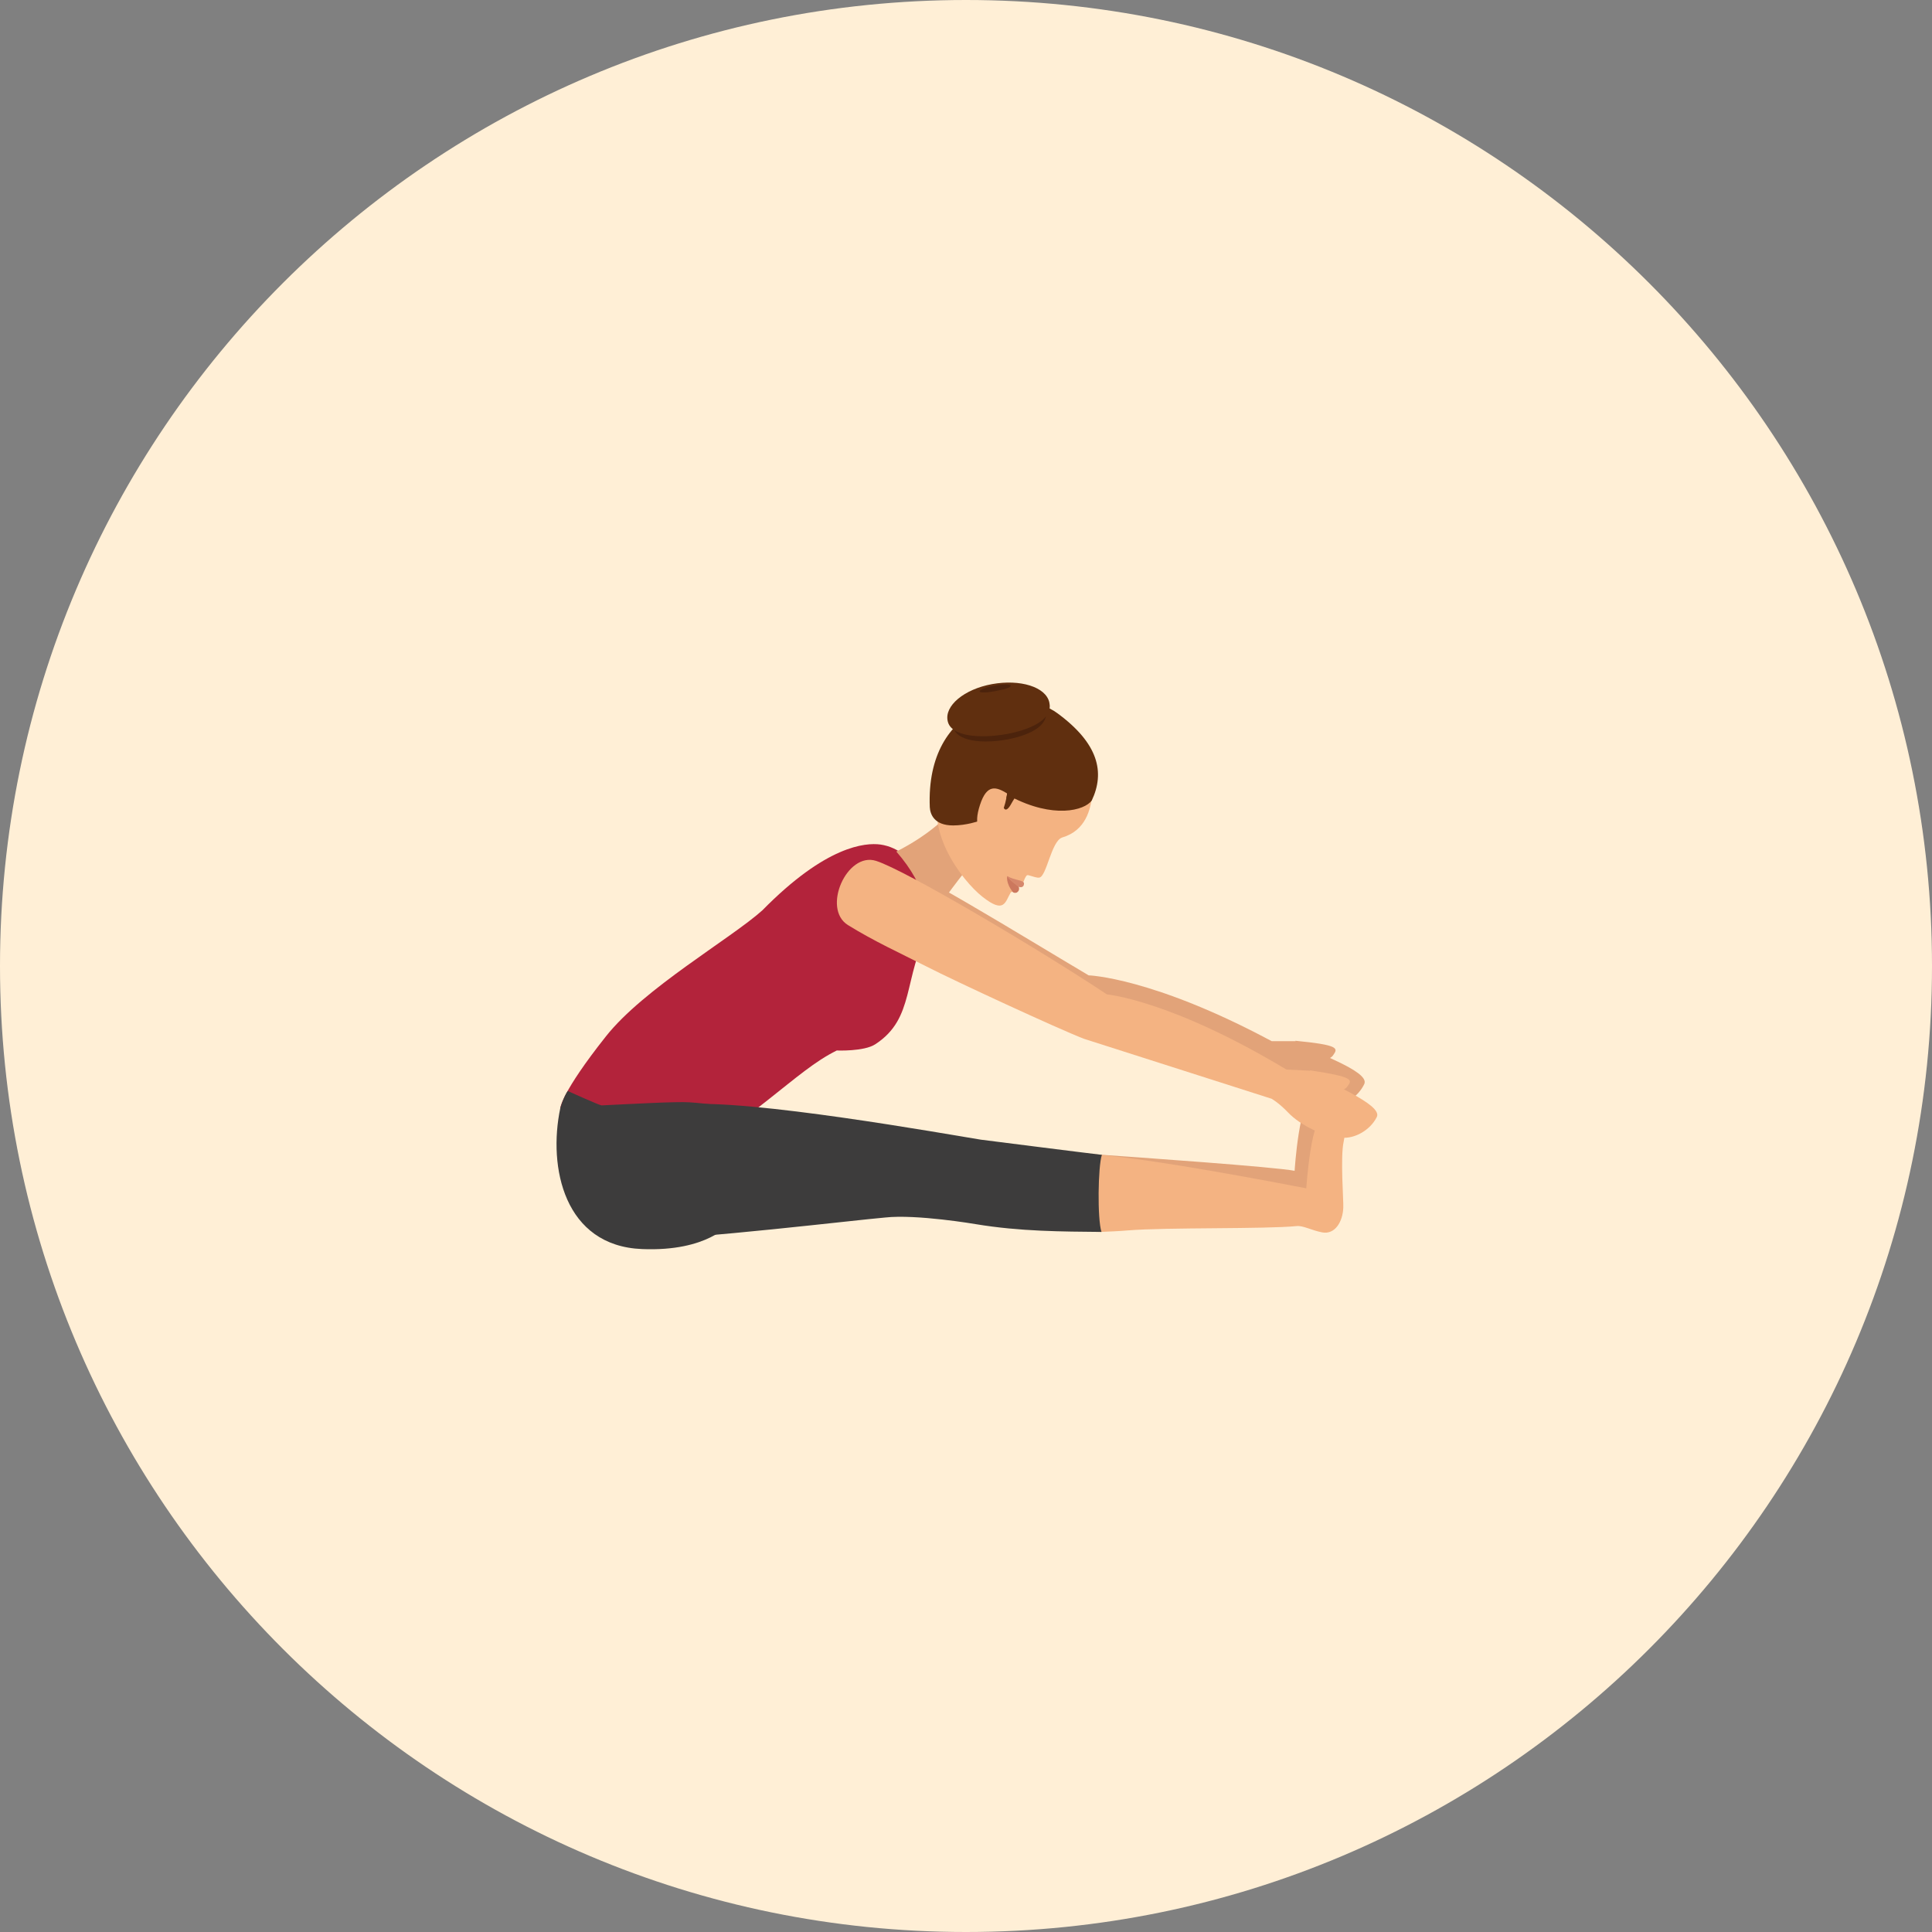 <?xml version="1.0" encoding="iso-8859-1"?>
<!-- Generator: Adobe Illustrator 19.0.0, SVG Export Plug-In . SVG Version: 6.00 Build 0)  -->
<svg version="1.1" id="Layer_1" xmlns="http://www.w3.org/2000/svg" xmlns:xlink="http://www.w3.org/1999/xlink" x="0px" y="0px"
	 viewBox="0 0 496.2 496.2" style="enable-background:new 0 0 496.2 496.2;" xml:space="preserve">
<rect x="0" y="0" width="496.2" height="496.2" fill="#808080" stroke="none"/>
<path style="fill:#FFEFD6;" d="M0,248.1C0,111.1,111.1,0,248.1,0s248.1,111.1,248.1,248.1S385.1,496.2,248.1,496.2S0,385.1,0,248.1z
	"/>
<g>
	<path style="fill:#E2A379;" d="M350.4,278.4c1.5-3.4-13.7-8.2-17.6-11h-6.2c-30.6-16.4-47-16.9-47-16.9
		c-17.9-10.6-46.5-28.4-54.2-30.4s-13.4,13-6.4,16.8s6.8,5.5,14,8.8c7.2,3.2,34.6,14.3,41.1,16.5c0.9,0.3,48.9,13,48.9,13
		s1.8,0.9,4.4,3.3c3.5,3.3,10,5.9,14.1,5.8C345,284.2,348.8,281.8,350.4,278.4z"/>
	<path style="fill:#E2A379;" d="M336.5,270.8c0,0,4.4,2.5,5.9,0.2c1.3-1.8,1.5-2.6-9.7-3.7C332.8,267.3,332.3,268.8,336.5,270.8z"/>
</g>
<path style="fill:#B3233B;" d="M224.8,268.2c10.3-6.7,7-16.9,13.9-29.9c0.9-1.6,0.1-10.4-2.1-13.7c-2.5-3.7-5.6-7-10.5-7.7
	c-3.8-0.5-13.9,0.2-30.3,16.9c-8,7.2-30.5,20.1-40.2,32.4c-11.5,14.5-11.7,18.4-11.7,18.4l19.7,20.9c32.2-19.1,40.2-30.2,51.3-35.7
	C214.9,269.8,221.9,270.1,224.8,268.2z"/>
<path style="fill:#E2A379;" d="M241.2,232.7c0,0,5.4-7.7,10.8-13.9l-6.9-11.5c-5,6.7-14.9,11.4-14.9,11.4c8.3,9.5,7.7,16.2,8.5,19.7
	L241.2,232.7z"/>
<path style="fill:#F4B382;" d="M272.8,215.1c6.1-1.8,7.3-7.3,7.7-10.8c1.1-10.6-3.2-14.9-9.3-19.5c-8.2-6.1-27.2,13.1-29.2,17.3
	c-5.1,10.8,5.1,24.1,10.3,28.2c5.7,4.5,5.8,1.4,7.3-1.1c0.1-0.1,0.6-0.2,0.6-0.2c0.6-0.8,1.4-1.9,2.7-2.6c0,0,0.3-0.9,0.6-1.3
	c0.2-0.3,0.3-0.4,0.7-0.3c1.1,0.3,2.1,0.7,2.7,0.6C268.8,225.2,270,216,272.8,215.1z"/>
<path style="fill:#D6876B;" d="M258.7,225c0,0,0.3,0.8,3,2.8c0.4,0.1,1.3,0.2,1.3-0.9C263,226,260.7,226.2,258.7,225z"/>
<path style="fill:#CC785E;" d="M258.7,225c0,0-0.5,1.7,1.5,4.2c0.4,0.2,0.9,0.1,1,0c0.9-0.6,0.4-1.5,0.4-1.5
	C259,225.8,258.7,225,258.7,225z"/>
<path style="fill:#602F0F;" d="M271.6,183.2c-10-7.4-33.9-2.9-32.8,24.1c0.1,1.8,1.1,4.7,6,4.7c3.4,0,6.5-1.1,6.5-1.1
	c0.9-0.3,1.9-0.7,3-1.1c1.2-0.4,4.2-5.8,5.3-5.2c10.9,5.7,18.9,3.6,20.8,1C283.8,198.4,282.2,191,271.6,183.2z"/>
<path style="fill:#F4B382;" d="M251.7,206.7c-1.8,5.5-0.1,7.1,2.7,8.8l3.6-8l0.7-3.7C255.9,202.1,253.5,201.2,251.7,206.7z"/>
<path style="fill:#4C230C;" d="M244.8,186.7c-0.8-3.7,3.8-7.7,10.4-8.9s12.6,0.8,13.4,4.5s-3.2,6.3-9.8,7.6
	C252.2,191.1,245.6,190.4,244.8,186.7z"/>
<g>
	<path style="fill:#602F0F;" d="M259.8,206.3c0.5-0.9,1-1.6,1.4-2.2c0.7-0.8,1.2-1.3,1.2-1.3l-3.7-1.1c-0.3,0.4-0.6,0.8-1,1.3
		c0,0,0.4,0.1,1.1,0.4h-0.1c-0.1,0.9-0.3,2.3-0.9,4.1C257.8,207.4,258.3,209.1,259.8,206.3z"/>
	<path style="fill:#602F0F;" d="M243.4,185.2c-0.9-3.9,4.2-8.2,11.4-9.5s13.8,0.7,14.7,4.7c0.9,3.9-3.6,6.7-10.8,8.1
		C251.5,189.8,244.2,189.1,243.4,185.2z"/>
</g>
<path style="fill:#4C230C;" d="M251.6,177.6c-0.1-0.4,1.6-1.1,3.8-1.5c2.2-0.4,4.1-0.4,4.2,0s-1.3,0.9-3.5,1.3
	C253.8,177.9,251.7,178,251.6,177.6z"/>
<path style="fill:#E2A379;" d="M342.1,288.7c-0.9,4,0,15.4-0.1,16.9c-0.1,3.6-2.1,7.1-5.5,6.4c-2.6-0.5-4.9-1.8-6.5-1.6
	c-8.3,0.8-33.2,4.5-43.2,5.3c-2.3,0.2-4.7,0.3-7.2,0.4c-9.9,0.3-4.3-20.1-0.7-19.8c14.4,1,48.4,3.4,53.6,4.4c0,0,1.2-19.3,4.9-18.9
	C339.7,282,343.1,284.6,342.1,288.7z"/>
<g>
	<path style="fill:#F4B382;" d="M345.1,293.2c-0.9,4,0,15.4-0.1,16.9c-0.1,3.6-2.1,7.1-5.5,6.4c-2.6-0.5-4.9-1.8-6.5-1.6
		c-8.3,0.8-33.2,0.3-43.2,1.1c-2.3,0.2-4.7,0.3-7.2,0.4c-9.9,0.3-4.3-20.1-0.7-19.8c14.4,1,48.4,7.6,53.6,8.6c0,0,1.2-19.3,4.9-18.9
		C342.7,286.5,346.1,289.1,345.1,293.2z"/>
	<path style="fill:#F4B382;" d="M353.6,286.9c1.7-3.3-13.2-8.9-17-11.9l-6.2-0.3c-29.8-17.9-46.1-19.3-46.1-19.3
		c-17.3-11.5-51.7-31.9-59.3-34.3c-7.5-2.4-14,12.3-7.2,16.5s13.2,7.1,20.3,10.7c7,3.6,33.8,16,40.3,18.5
		c0.9,0.3,48.2,15.4,48.2,15.4s1.8,1,4.2,3.5c3.3,3.5,9.7,6.4,13.8,6.5C347.9,292.5,351.9,290.3,353.6,286.9z"/>
	<path style="fill:#F4B382;" d="M340.1,278.6c0,0,4.3,2.7,5.9,0.5c1.4-1.8,1.7-2.5-9.5-4.2C336.5,275,336,276.4,340.1,278.6z"/>
</g>
<g>
	<path style="fill:#3D3C3C;" d="M143.9,284.6c-3.2,15.2,1,35.4,21,36.2c17,0.7,22.5-6.6,22.5-6.6s12.7-28.6,5.5-29.3
		c-5.9-0.6-11-1.5-16-1.8c-3.3-0.2-14.1,0.4-22.4,0.8c-0.5,0-8.7-3.7-8.7-3.7C144.7,281.8,143.9,284.6,143.9,284.6z"/>
	<path style="fill:#3D3C3C;" d="M250.6,314.4c11.4,1.9,22.3,1.9,32.3,2c-1.1-3.3-0.9-16.9,0.1-19.8c-3.6-0.4-31.1-3.9-31.1-3.9
		c-8.7-1.4-60-10.6-76.2-9c-4.2,0.3-7.8,0.9-10.9,1.6c-5.9,1.3-10.2,31.6-2.2,33.2c17.7-0.4,56.6-5.1,64.7-5.8
		C235.4,311.8,250.6,314.4,250.6,314.4z"/>
</g>
<g>
</g>
<g>
</g>
<g>
</g>
<g>
</g>
<g>
</g>
<g>
</g>
<g>
</g>
<g>
</g>
<g>
</g>
<g>
</g>
<g>
</g>
<g>
</g>
<g>
</g>
<g>
</g>
<g>
</g>
</svg>
